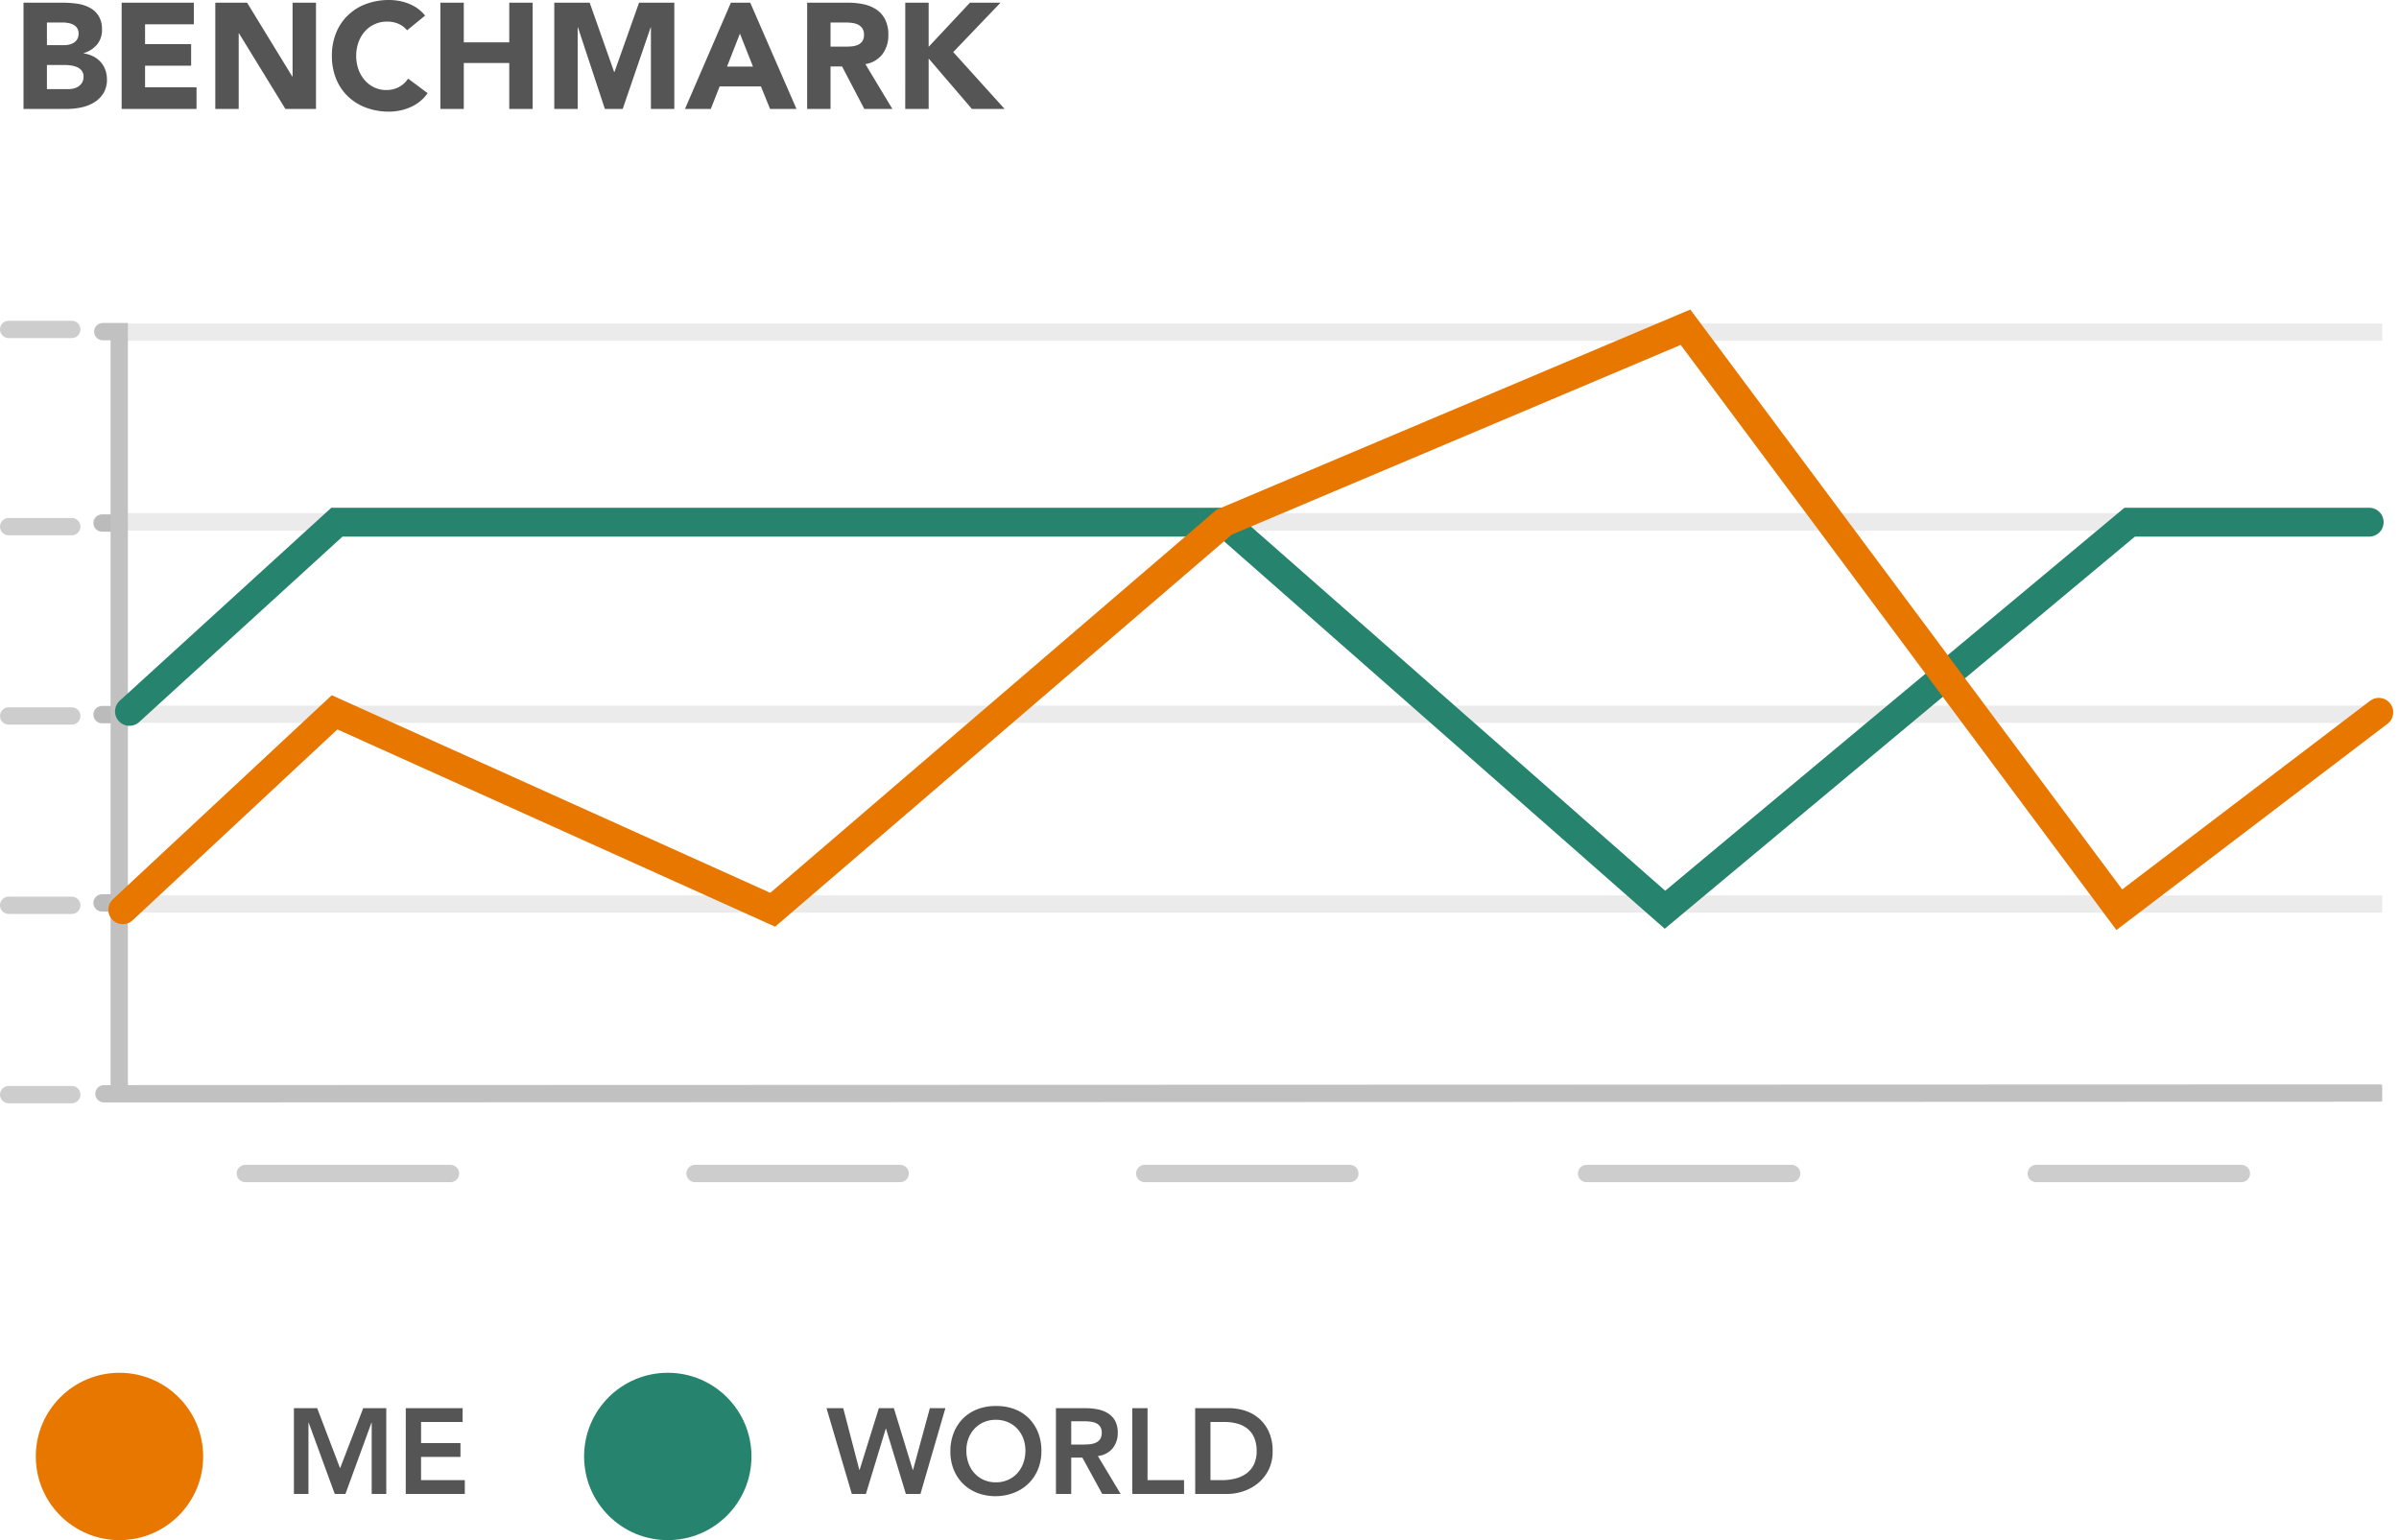 <svg xmlns="http://www.w3.org/2000/svg" xmlns:xlink="http://www.w3.org/1999/xlink" width="415.658" height="266.876" viewBox="0 0 415.658 266.876">
  <defs>
    <clipPath id="clip-path">
      <rect width="411.245" height="153.903" fill="none"/>
    </clipPath>
  </defs>
  <g id="Benchmarking_ISS_ACQ" data-name="Benchmarking_ISS/ACQ" transform="translate(-136.798 -532.516)">
    <g id="Group_6" data-name="Group 6" transform="translate(138.298 586.182)">
      <g id="chart_base" data-name="chart base" clip-path="url(#clip-path)">
        <g id="chart_lines" data-name="chart lines" transform="translate(16.183 3.799)">
          <path id="Line_7" data-name="Line 7" d="M0,.488,394.261.365" transform="translate(0.326 131.576)" fill="none" stroke="#c1c1c1" stroke-linecap="round" stroke-miterlimit="10" stroke-width="3"/>
          <path id="Line_105" data-name="Line 105" d="M0,.5H391.3" transform="translate(3.53 65.802)" fill="none" stroke="rgba(0,0,0,0.08)" stroke-linecap="round" stroke-miterlimit="10" stroke-width="3"/>
          <path id="Line_105_Copy" data-name="Line 105 Copy" d="M0,.5H391.3" transform="translate(3.53 32.464)" fill="none" stroke="rgba(0,0,0,0.08)" stroke-linecap="round" stroke-miterlimit="10" stroke-width="3"/>
          <path id="Line_105_Copy_2" data-name="Line 105 Copy 2" d="M0,.5H391.3" transform="translate(3.53 -0.417)" fill="none" stroke="rgba(0,0,0,0.08)" stroke-linecap="round" stroke-miterlimit="10" stroke-width="3"/>
          <path id="Line_103" data-name="Line 103" d="M0,.5H391.3" transform="translate(3.53 98.683)" fill="none" stroke="rgba(0,0,0,0.08)" stroke-linecap="round" stroke-miterlimit="10" stroke-width="3"/>
          <path id="Path_5" data-name="Path 5" d="M0,1H2.946" transform="translate(0 97.991)" fill="none" stroke="#bbb" stroke-linecap="round" stroke-miterlimit="10" stroke-width="3"/>
          <path id="Path_5_Copy" data-name="Path 5 Copy" d="M0,1H2.946" transform="translate(0 65.362)" fill="none" stroke="#bbb" stroke-linecap="round" stroke-miterlimit="10" stroke-width="3"/>
          <path id="Path_5_Copy_2" data-name="Path 5 Copy 2" d="M0,1H2.946" transform="translate(0 32.166)" fill="none" stroke="#bbb" stroke-linecap="round" stroke-miterlimit="10" stroke-width="3"/>
          <path id="Path_4" data-name="Path 4" d="M0,0H2.856V131.876" transform="translate(0.121 0)" fill="none" stroke="#c1c1c1" stroke-linecap="round" stroke-miterlimit="10" stroke-width="3"/>
        </g>
      </g>
      <path id="Path_12" data-name="Path 12" d="M0,0" transform="translate(25.134 120.377)" fill="none" stroke="#979797" stroke-linecap="round" stroke-miterlimit="10" stroke-width="3"/>
      <line id="Line_66" data-name="Line 66" x2="35.541" transform="translate(41.008 149.681)" fill="none" stroke="#cecdce" stroke-linecap="round" stroke-width="3"/>
      <line id="Line_67" data-name="Line 67" x2="35.541" transform="translate(118.925 149.681)" fill="none" stroke="#cecdce" stroke-linecap="round" stroke-width="3"/>
      <line id="Line_68" data-name="Line 68" x2="35.541" transform="translate(196.841 149.681)" fill="none" stroke="#cecdce" stroke-linecap="round" stroke-width="3"/>
      <line id="Line_69" data-name="Line 69" x2="35.541" transform="translate(273.39 149.681)" fill="none" stroke="#cecdce" stroke-linecap="round" stroke-width="3"/>
      <line id="Line_70" data-name="Line 70" x2="35.541" transform="translate(351.306 149.681)" fill="none" stroke="#cecdce" stroke-linecap="round" stroke-width="3"/>
      <line id="Line_71" data-name="Line 71" x2="10.936" transform="translate(0 136.012)" fill="none" stroke="#cecdce" stroke-linecap="round" stroke-width="3"/>
      <line id="Line_72" data-name="Line 72" x2="10.936" transform="translate(0 103.205)" fill="none" stroke="#cecdce" stroke-linecap="round" stroke-width="3"/>
      <line id="Line_73" data-name="Line 73" x2="10.936" transform="translate(0 70.398)" fill="none" stroke="#cecdce" stroke-linecap="round" stroke-width="3"/>
      <line id="Line_74" data-name="Line 74" x2="10.936" transform="translate(0 37.591)" fill="none" stroke="#cecdce" stroke-linecap="round" stroke-width="3"/>
      <line id="Line_75" data-name="Line 75" x2="10.936" transform="translate(0 3.417)" fill="none" stroke="#cecdce" stroke-linecap="round" stroke-width="3"/>
    </g>
    <path id="Path_358" data-name="Path 358" d="M15438.814-3586.281l35.943-32.784h153.73l76.375,67.157,80.514-67.157h41.5" transform="translate(-15279.586 4242.065)" fill="none" stroke="#26836d" stroke-linecap="round" stroke-width="5"/>
    <circle id="Ellipse_310" data-name="Ellipse 310" cx="14.5" cy="14.5" r="14.5" transform="translate(143 770.392)" fill="#e87700"/>
    <path id="Path_391" data-name="Path 391" d="M1.722-14.868H5.754L9.723-4.452l4.011-10.416h3.99V0H15.2V-12.348h-.042L10.647,0H8.8L4.284-12.348H4.242V0H1.722Zm19.383,0h9.849v2.394h-7.2V-8.82h6.825v2.394H23.751v4.032h7.581V0H21.1Z" transform="translate(186 791.392)" fill="#555"/>
    <circle id="Ellipse_311" data-name="Ellipse 311" cx="14.5" cy="14.5" r="14.5" transform="translate(238 770.392)" fill="#26836d"/>
    <path id="Path_392" data-name="Path 392" d="M0-14.868H2.9L5.691-4.158h.042l3.339-10.71h2.6l3.276,10.71h.042l2.919-10.71H20.6L16.275,0h-2.52L10.311-11.319h-.042L6.825,0H4.389Zm21.462,7.5a8.61,8.61,0,0,1,.588-3.245A7.28,7.28,0,0,1,23.677-13.1a7.134,7.134,0,0,1,2.478-1.586,8.69,8.69,0,0,1,3.161-.556,8.833,8.833,0,0,1,3.192.515,6.976,6.976,0,0,1,2.5,1.564,7.226,7.226,0,0,1,1.638,2.478,8.529,8.529,0,0,1,.588,3.234,8.254,8.254,0,0,1-.588,3.171,7.272,7.272,0,0,1-1.638,2.457,7.483,7.483,0,0,1-2.5,1.606,8.84,8.84,0,0,1-3.192.6,8.69,8.69,0,0,1-3.161-.557,7.211,7.211,0,0,1-2.478-1.575A7.236,7.236,0,0,1,22.05-4.2,8.254,8.254,0,0,1,21.462-7.371Zm2.772-.168a6.393,6.393,0,0,0,.368,2.2,5.179,5.179,0,0,0,1.039,1.743,4.837,4.837,0,0,0,1.607,1.155,5.041,5.041,0,0,0,2.09.42,5.114,5.114,0,0,0,2.1-.42,4.809,4.809,0,0,0,1.617-1.155,5.179,5.179,0,0,0,1.039-1.743,6.393,6.393,0,0,0,.368-2.2,5.8,5.8,0,0,0-.368-2.079,5.151,5.151,0,0,0-1.039-1.691,4.755,4.755,0,0,0-1.617-1.134,5.228,5.228,0,0,0-2.1-.41,5.153,5.153,0,0,0-2.09.41,4.781,4.781,0,0,0-1.607,1.134A5.151,5.151,0,0,0,24.6-9.618,5.8,5.8,0,0,0,24.234-7.539Zm15.519-7.329h5.166a10.524,10.524,0,0,1,2.069.2,5.3,5.3,0,0,1,1.774.682A3.57,3.57,0,0,1,50-12.684a4.193,4.193,0,0,1,.462,2.079A4.14,4.14,0,0,1,49.571-7.9a3.828,3.828,0,0,1-2.552,1.323L50.967,0H47.775L44.331-6.3H42.4V0H39.753Zm4.7,6.3q.567,0,1.134-.052a3.482,3.482,0,0,0,1.039-.252,1.774,1.774,0,0,0,.767-.609,1.936,1.936,0,0,0,.294-1.144,1.826,1.826,0,0,0-.273-1.05,1.7,1.7,0,0,0-.714-.6,3.287,3.287,0,0,0-.977-.262,8.9,8.9,0,0,0-1.039-.063H42.4v4.032Zm8.526-6.3h2.646V-2.394H61.95V0H52.983Zm10.9,0h5.859a8.969,8.969,0,0,1,2.835.451,6.888,6.888,0,0,1,2.415,1.376,6.721,6.721,0,0,1,1.68,2.32,7.934,7.934,0,0,1,.63,3.286,7.094,7.094,0,0,1-.725,3.307,7.08,7.08,0,0,1-1.869,2.31A7.971,7.971,0,0,1,72.167-.452,8.877,8.877,0,0,1,69.426,0H63.882ZM68.5-2.394a9.372,9.372,0,0,0,2.341-.283,5.57,5.57,0,0,0,1.922-.882,4.188,4.188,0,0,0,1.292-1.554,5.2,5.2,0,0,0,.472-2.321,5.77,5.77,0,0,0-.42-2.31,4.017,4.017,0,0,0-1.166-1.565,4.863,4.863,0,0,0-1.764-.882,8.323,8.323,0,0,0-2.236-.283H66.528v10.08Z" transform="translate(280 791.392)" fill="#555"/>
    <path id="Path_390" data-name="Path 390" d="M1.872-18.408H8.736a17.354,17.354,0,0,1,2.4.169,6.569,6.569,0,0,1,2.171.676,4.157,4.157,0,0,1,1.56,1.417,4.343,4.343,0,0,1,.6,2.418,3.861,3.861,0,0,1-.871,2.587,4.789,4.789,0,0,1-2.3,1.469v.052a5.252,5.252,0,0,1,1.651.507,4.41,4.41,0,0,1,1.274.962,4.1,4.1,0,0,1,.819,1.365,4.8,4.8,0,0,1,.286,1.664A4.425,4.425,0,0,1,15.7-2.691a4.906,4.906,0,0,1-1.612,1.573,7.069,7.069,0,0,1-2.223.858A11.9,11.9,0,0,1,9.412,0H1.872ZM5.928-11.05H8.866a4.129,4.129,0,0,0,.923-.1,2.553,2.553,0,0,0,.819-.338,1.76,1.76,0,0,0,.585-.624,1.869,1.869,0,0,0,.221-.936A1.7,1.7,0,0,0,11.167-14a1.718,1.718,0,0,0-.637-.585,3.035,3.035,0,0,0-.884-.3,5.306,5.306,0,0,0-.962-.091H5.928Zm0,7.618h3.64a4.481,4.481,0,0,0,.949-.1,2.511,2.511,0,0,0,.871-.364,2.07,2.07,0,0,0,.637-.676,1.953,1.953,0,0,0,.247-1.014,1.626,1.626,0,0,0-.325-1.053,2.061,2.061,0,0,0-.819-.611,4.2,4.2,0,0,0-1.066-.286A7.92,7.92,0,0,0,9-7.618H5.928ZM18.876-18.408H31.382v3.744h-8.45v3.432h7.982v3.744H22.932v3.744H31.85V0H18.876Zm16.224,0h5.512L48.438-5.616h.052V-18.408h4.056V0h-5.3L39.208-13.1h-.052V0H35.1Zm33.228,4.784a3.978,3.978,0,0,0-1.469-1.118,4.888,4.888,0,0,0-2.015-.39,5.071,5.071,0,0,0-2.119.442,5.07,5.07,0,0,0-1.69,1.235,5.756,5.756,0,0,0-1.118,1.885,6.782,6.782,0,0,0-.4,2.366,6.751,6.751,0,0,0,.4,2.379,5.912,5.912,0,0,0,1.1,1.872,5.008,5.008,0,0,0,1.651,1.235,4.774,4.774,0,0,0,2.041.442,4.574,4.574,0,0,0,2.21-.52A4.4,4.4,0,0,0,68.51-5.252L71.89-2.73A7.039,7.039,0,0,1,68.926-.312a9.171,9.171,0,0,1-3.692.78,11.341,11.341,0,0,1-3.978-.676A9.106,9.106,0,0,1,58.11-2.145,8.782,8.782,0,0,1,56.043-5.2a10.4,10.4,0,0,1-.741-4,10.4,10.4,0,0,1,.741-4,8.782,8.782,0,0,1,2.067-3.055A9.106,9.106,0,0,1,61.256-18.2a11.341,11.341,0,0,1,3.978-.676,9.741,9.741,0,0,1,1.625.143,8.78,8.78,0,0,1,1.664.455,7.416,7.416,0,0,1,1.573.832,6.256,6.256,0,0,1,1.352,1.274ZM74.1-18.408h4.056v6.864h7.878v-6.864H90.09V0H86.034V-7.956H78.156V0H74.1Zm19.734,0H99.97L104.208-6.4h.052l4.264-12.012h6.11V0h-4.056V-14.118h-.052L105.69,0H102.6L97.942-14.118H97.89V0H93.834Zm30.6,0h3.354L135.8,0h-4.576l-1.586-3.9h-7.15L120.952,0H116.48ZM126-13.052l-2.236,5.72h4.5Zm11.648-5.356h7.124a12.57,12.57,0,0,1,2.665.273,6.323,6.323,0,0,1,2.21.91,4.534,4.534,0,0,1,1.508,1.716,5.811,5.811,0,0,1,.559,2.691A5.4,5.4,0,0,1,150.7-9.5a4.565,4.565,0,0,1-2.964,1.729L152.412,0H147.55L143.7-7.358h-2V0h-4.056ZM141.7-10.79h2.392q.546,0,1.157-.039a3.624,3.624,0,0,0,1.1-.234,1.911,1.911,0,0,0,.819-.611,1.86,1.86,0,0,0,.325-1.17,1.943,1.943,0,0,0-.286-1.118,1.907,1.907,0,0,0-.728-.637,3.23,3.23,0,0,0-1.014-.3,8.271,8.271,0,0,0-1.118-.078H141.7Zm12.948-7.618H158.7v7.644l7.15-7.644h5.3l-8.19,8.554L171.86,0h-5.668L158.7-8.736V0h-4.056Z" transform="translate(139 551.392)" fill="#555"/>
    <path id="Path_357" data-name="Path 357" d="M15437.964-3542.84l36.7-34.21,75.912,34.21L15628.8-3610l79.929-33.78,75.161,100.937,44.959-34.21" transform="translate(-15279.895 4232.998)" fill="none" stroke="#e87700" stroke-linecap="round" stroke-width="5"/>
  </g>
</svg>
